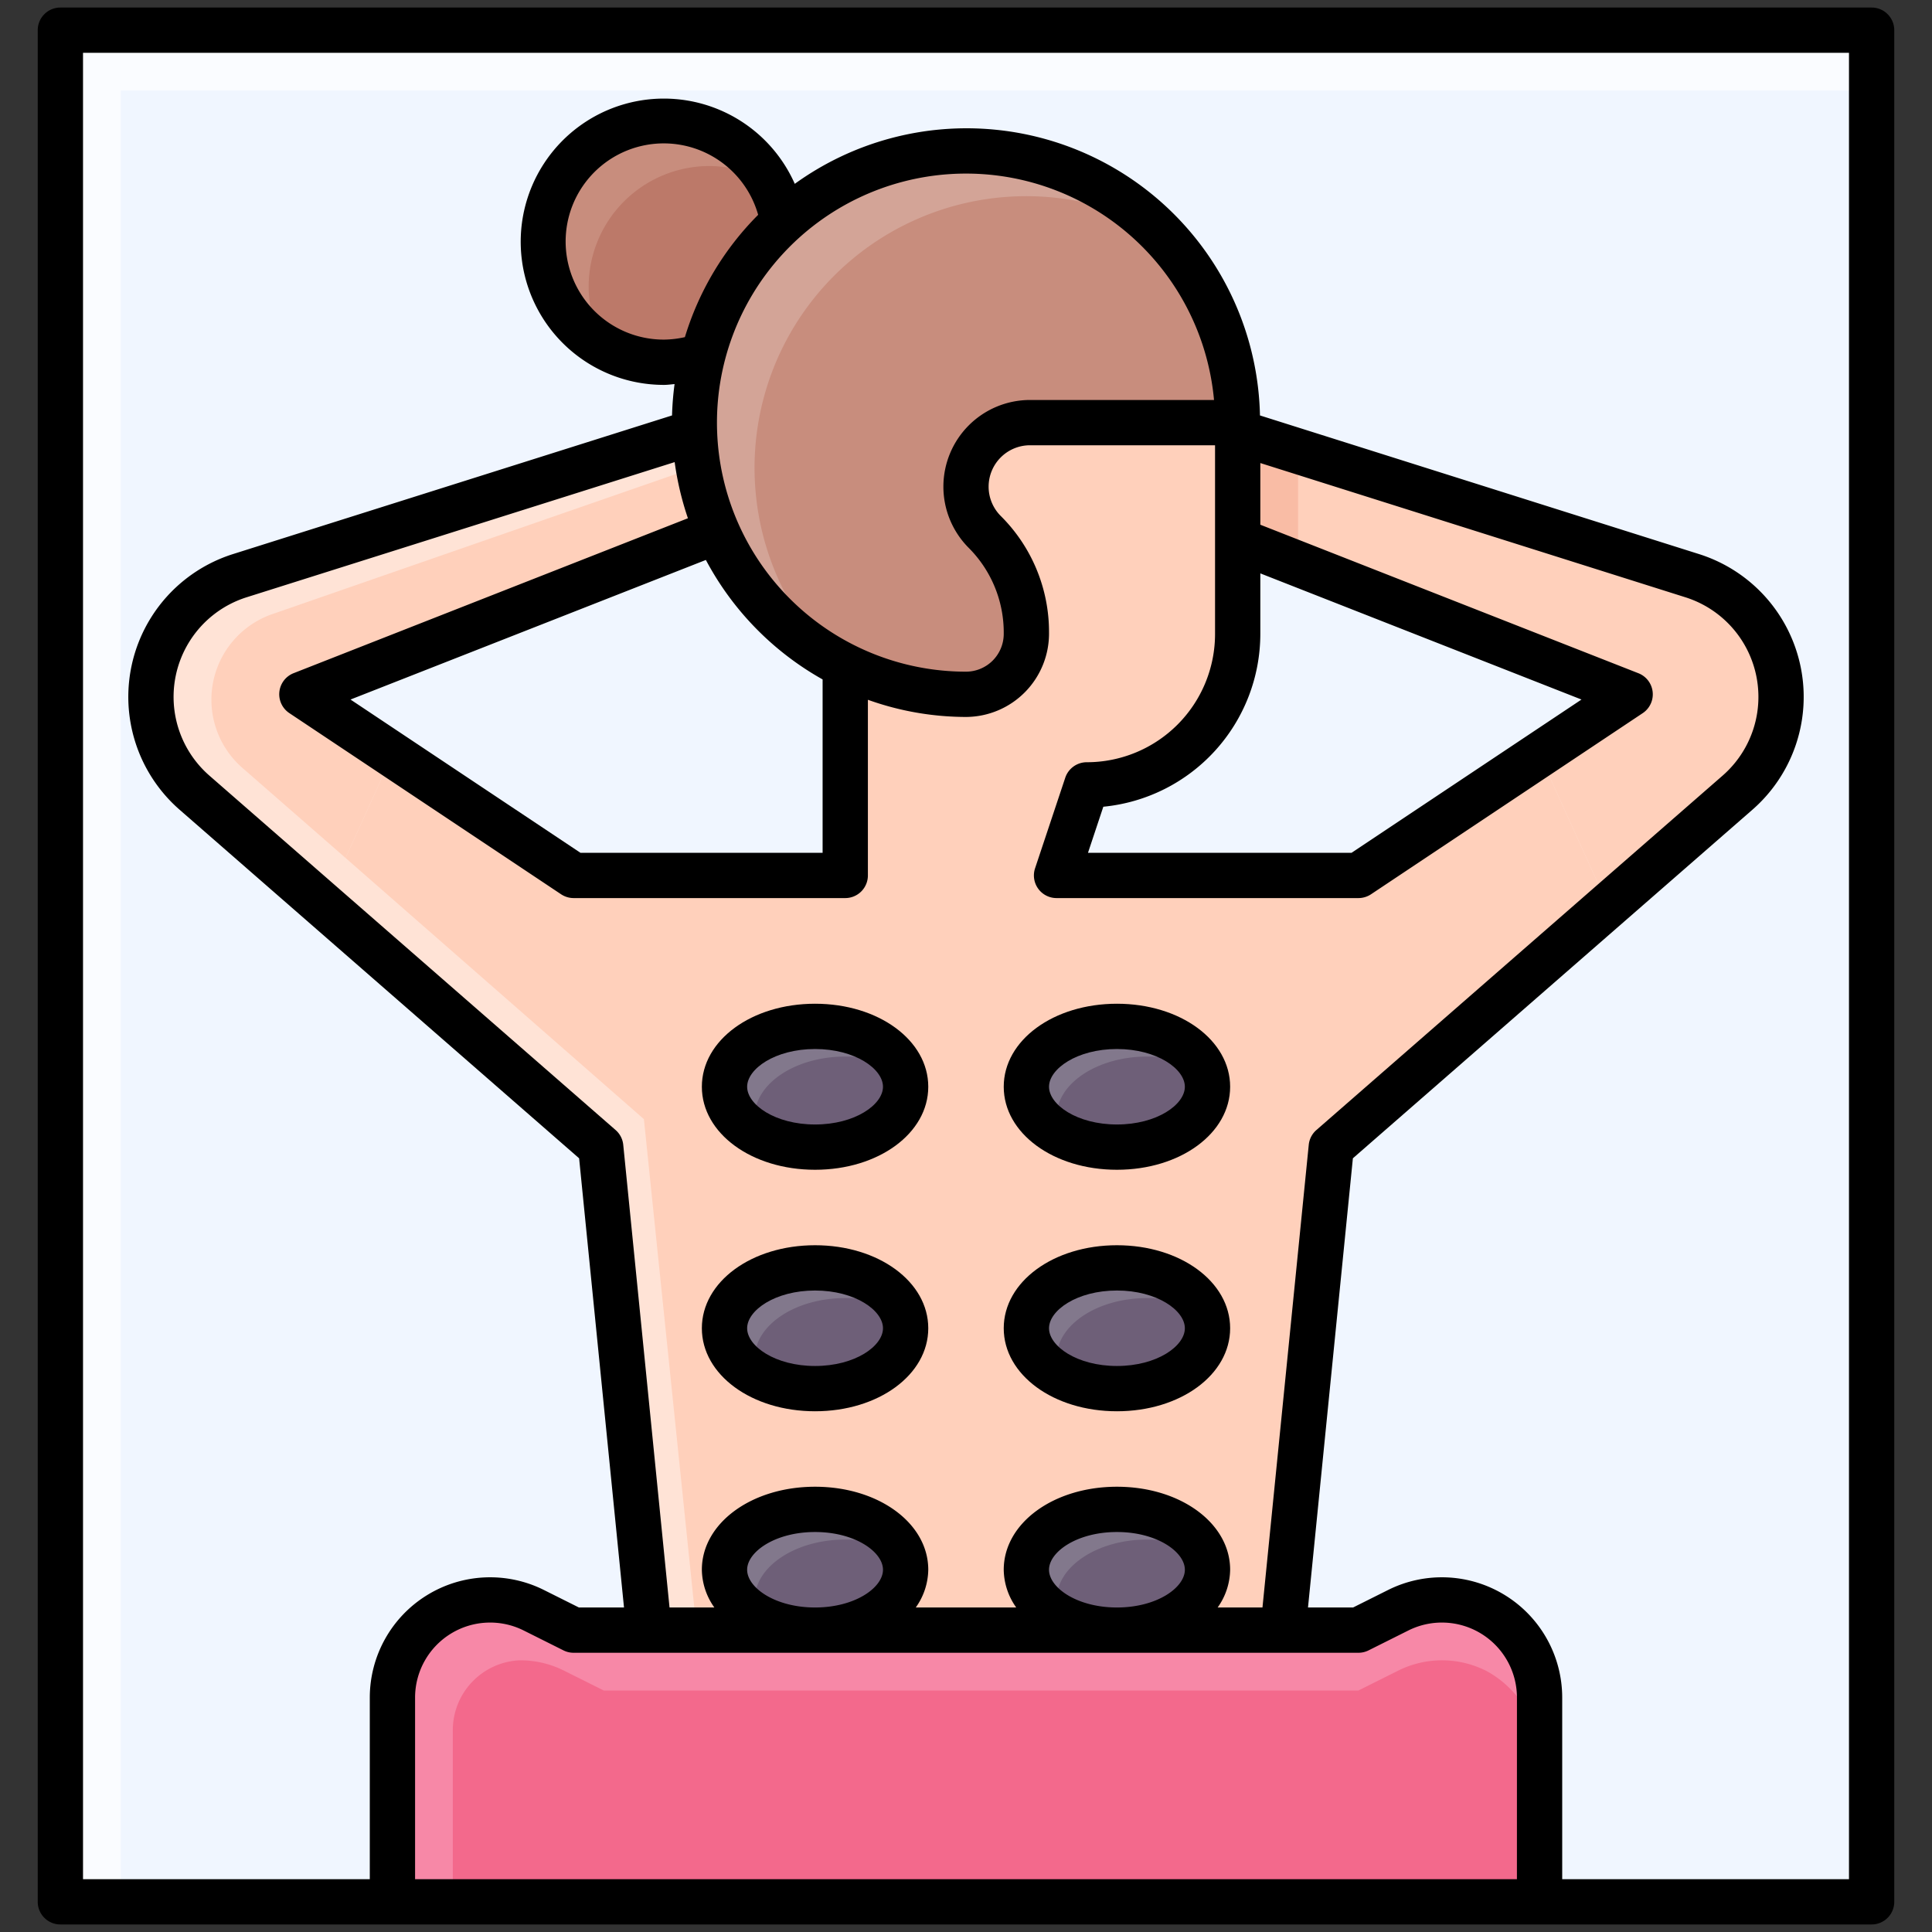 <svg id="Filled_Expand" height="512" viewBox="0 0 64 64" width="512" xmlns="http://www.w3.org/2000/svg" data-name="Filled Expand"><rect x="0" y="0" width="64" height="64" fill="#333333" stroke="none"/><path d="m2 1h60v62h-60z" fill="#fafcff"/><path d="m4 3h58v60h-58z" fill="#f0f6ff"/><path d="m44.1 38 13.458-11.742a4.21 4.21 0 0 0 1.442-3.172 4.21 4.21 0 0 0 -2.943-4.015l-16.057-5.071v3.5l14 5.5-9 6" fill="#ffd0bb"/><path d="m40 14v3.5l3 1.179v-3.732z" fill="#f9bca5"/><path d="m19 29-9-6 14-5.5v-3.5l-16.057 5.071a4.21 4.21 0 0 0 -2.943 4.015 4.21 4.21 0 0 0 1.442 3.172l13.458 11.742" fill="#ffe3d6"/><path d="m24 15.145-14.985 5.2a3 3 0 0 0 -.989 5.089l11.633 10.155-.659-6.589-9-6 14-5.5z" fill="#ffd0bb"/><path d="m51 25-6 4h-10l1-3a5 5 0 0 0 5-5v-7a9 9 0 0 0 -9-9l-4 3v21h-9l-6-4-2.269 5 9.169 8 2.1 21h20l2.1-21 9.169-8z" fill="#ffe3d6"/><path d="m51 25-6 4h-10l1-3a5 5 0 0 0 5-5v-7a9 9 0 0 0 -9-9l-4 3v21h-9l-6-4-1.553 3.421 9.883 8.652 2.263 21.927h18.407l2.1-21 9.169-8z" fill="#ffd0bb"/><circle cx="22" cy="8" fill="#c88d7d" r="4"/><path d="m19.5 9.5a3.945 3.945 0 0 0 .536 1.964 3.945 3.945 0 0 0 1.964.536 4 4 0 0 0 4-4 3.945 3.945 0 0 0 -.536-1.964 3.945 3.945 0 0 0 -1.964-.536 4 4 0 0 0 -4 4z" fill="#bc7969"/><path d="m23 14a9 9 0 0 0 9 9 2 2 0 0 0 2-2v-.05a4.707 4.707 0 0 0 -1.379-3.329 2.12 2.12 0 0 1 -.621-1.5 2.122 2.122 0 0 1 2.121-2.121h6.879a9 9 0 0 0 -9-9 9 9 0 0 0 -9 9z" fill="#d3a497"/><path d="m38.348 7.621a9 9 0 0 0 -10.7 14.258 8.954 8.954 0 0 0 4.352 1.121 2 2 0 0 0 2-2v-.05a4.707 4.707 0 0 0 -1.379-3.329 2.121 2.121 0 0 1 1.5-3.621h6.879a8.971 8.971 0 0 0 -2.652-6.379z" fill="#c88d7d"/><path d="m51 63h-38v-6.764a3.236 3.236 0 0 1 3.236-3.236 3.231 3.231 0 0 1 1.447.342l1.317.658h26l1.317-.658a3.231 3.231 0 0 1 1.447-.342 3.236 3.236 0 0 1 3.236 3.236z" fill="#f788a7"/><path d="m49.236 55.351a3.247 3.247 0 0 0 -2.919-.009l-1.317.658h-25l-1.317-.658a3.231 3.231 0 0 0 -1.447-.342h-.026a2.318 2.318 0 0 0 -2.21 2.363v5.637h36v-4.618a3.363 3.363 0 0 0 -1.764-3.031z" fill="#f3698c"/><ellipse cx="27" cy="36" fill="#82788c" rx="3" ry="2"/><path d="m25 37a1.384 1.384 0 0 0 .131.553 3.979 3.979 0 0 0 1.869.447c1.657 0 3-.9 3-2a1.384 1.384 0 0 0 -.131-.553 3.979 3.979 0 0 0 -1.869-.447c-1.657 0-3 .9-3 2z" fill="#6e5f78"/><ellipse cx="37" cy="36" fill="#82788c" rx="3" ry="2"/><path d="m35 37a1.384 1.384 0 0 0 .131.553 3.979 3.979 0 0 0 1.869.447c1.657 0 3-.9 3-2a1.384 1.384 0 0 0 -.131-.553 3.979 3.979 0 0 0 -1.869-.447c-1.657 0-3 .9-3 2z" fill="#6e5f78"/><ellipse cx="27" cy="44" fill="#82788c" rx="3" ry="2"/><path d="m25 45a1.384 1.384 0 0 0 .131.553 3.979 3.979 0 0 0 1.869.447c1.657 0 3-.9 3-2a1.384 1.384 0 0 0 -.131-.553 3.979 3.979 0 0 0 -1.869-.447c-1.657 0-3 .9-3 2z" fill="#6e5f78"/><ellipse cx="37" cy="44" fill="#82788c" rx="3" ry="2"/><path d="m35 45a1.384 1.384 0 0 0 .131.553 3.979 3.979 0 0 0 1.869.447c1.657 0 3-.9 3-2a1.384 1.384 0 0 0 -.131-.553 3.979 3.979 0 0 0 -1.869-.447c-1.657 0-3 .9-3 2z" fill="#6e5f78"/><ellipse cx="27" cy="52" fill="#82788c" rx="3" ry="2"/><path d="m25 53a1.384 1.384 0 0 0 .131.553 3.979 3.979 0 0 0 1.869.447c1.657 0 3-.9 3-2a1.384 1.384 0 0 0 -.131-.553 3.979 3.979 0 0 0 -1.869-.447c-1.657 0-3 .9-3 2z" fill="#6e5f78"/><ellipse cx="37" cy="52" fill="#82788c" rx="3" ry="2"/><path d="m35 53a1.384 1.384 0 0 0 .131.553 3.979 3.979 0 0 0 1.869.447c1.657 0 3-.9 3-2a1.384 1.384 0 0 0 -.131-.553 3.979 3.979 0 0 0 -1.869-.447c-1.657 0-3 .9-3 2z" fill="#6e5f78"/><path d="m37 38.75c2.1 0 3.75-1.208 3.75-2.75s-1.65-2.75-3.75-2.75-3.75 1.208-3.75 2.75 1.65 2.75 3.75 2.75zm0-4c1.326 0 2.25.659 2.25 1.25s-.924 1.25-2.25 1.25-2.25-.659-2.25-1.25.924-1.25 2.25-1.25z"/><path d="m27 38.75c2.1 0 3.75-1.208 3.75-2.75s-1.65-2.75-3.75-2.75-3.75 1.208-3.75 2.75 1.65 2.75 3.75 2.75zm0-4c1.326 0 2.25.659 2.25 1.25s-.924 1.25-2.25 1.25-2.25-.659-2.25-1.25.924-1.25 2.25-1.25z"/><path d="m37 46.75c2.1 0 3.75-1.208 3.75-2.75s-1.65-2.75-3.75-2.75-3.75 1.208-3.75 2.75 1.65 2.75 3.75 2.75zm0-4c1.326 0 2.25.659 2.25 1.25s-.924 1.25-2.25 1.25-2.25-.659-2.25-1.25.924-1.25 2.25-1.25z"/><path d="m27 46.75c2.1 0 3.75-1.208 3.75-2.75s-1.65-2.75-3.75-2.75-3.75 1.208-3.75 2.75 1.65 2.75 3.75 2.75zm0-4c1.326 0 2.25.659 2.25 1.25s-.924 1.25-2.25 1.25-2.25-.659-2.25-1.25.924-1.25 2.25-1.25z"/><path d="m62 .25h-60a.75.75 0 0 0 -.75.75v62a.75.75 0 0 0 .75.75h60a.75.75 0 0 0 .75-.75v-62a.75.75 0 0 0 -.75-.75zm-11.75 62h-36.5v-6.014a2.486 2.486 0 0 1 3.6-2.223l1.316.658a.75.75 0 0 0 .334.079h26a.75.75 0 0 0 .335-.079l1.316-.658a2.486 2.486 0 0 1 3.6 2.223zm-18.159-44.1a3.967 3.967 0 0 1 1.159 2.85 1.252 1.252 0 0 1 -1.25 1.25 8.25 8.25 0 1 1 8.216-9h-6.095a2.871 2.871 0 0 0 -2.03 4.9zm-4.841 4.357v5.743h-8.022l-7.617-5.077 11.772-4.624a9.815 9.815 0 0 0 3.867 3.958zm-4.562-11.339a3.3 3.3 0 0 1 -.688.082 3.25 3.25 0 1 1 3.115-4.134 9.747 9.747 0 0 0 -2.427 4.052zm.1 6-13.062 5.132a.75.75 0 0 0 -.142 1.322l9 6a.756.756 0 0 0 .416.128h9a.75.75 0 0 0 .75-.75v-5.819a9.674 9.674 0 0 0 3.25.569 2.763 2.763 0 0 0 2.75-2.8 5.417 5.417 0 0 0 -1.6-3.859 1.372 1.372 0 0 1 .97-2.341h6.13v6.25a4.25 4.25 0 0 1 -4.25 4.25.751.751 0 0 0 -.712.513l-1 3a.75.75 0 0 0 .712.987h10a.756.756 0 0 0 .417-.126l9-6a.75.75 0 0 0 -.142-1.322l-12.525-4.92v-2.043l14.082 4.447a3.46 3.46 0 0 1 1.232 5.907l-13.458 11.742a.747.747 0 0 0 -.252.49l-1.533 15.325h-1.485a2.2 2.2 0 0 0 .414-1.25c0-1.542-1.647-2.75-3.75-2.75s-3.75 1.208-3.75 2.75a2.2 2.2 0 0 0 .414 1.25h-3.328a2.2 2.2 0 0 0 .414-1.25c0-1.542-1.647-2.75-3.75-2.75s-3.75 1.208-3.75 2.75a2.2 2.2 0 0 0 .414 1.25h-1.485l-1.533-15.325a.747.747 0 0 0 -.252-.49l-13.458-11.742a3.46 3.46 0 0 1 1.232-5.907l14.181-4.478a9.942 9.942 0 0 0 .44 1.862zm18.962 3.832v-2.006l10.639 4.179-7.617 5.077h-8.731l.508-1.526a5.758 5.758 0 0 0 5.201-5.724zm-2.5 31c0 .591-.924 1.25-2.25 1.25s-2.25-.659-2.25-1.25.924-1.25 2.25-1.25 2.25.659 2.25 1.25zm-10 0c0 .591-.924 1.25-2.25 1.25s-2.25-.659-2.25-1.25.924-1.25 2.25-1.25 2.25.659 2.25 1.25zm32 10.25h-9.5v-6.014a3.986 3.986 0 0 0 -5.769-3.565l-1.158.579h-1.494l1.487-14.88 13.235-11.547a4.961 4.961 0 0 0 -1.768-8.468l-14.545-4.593a9.721 9.721 0 0 0 -15.41-7.672 4.742 4.742 0 1 0 -4.328 6.66c.116 0 .23-.017.346-.027a9.9 9.9 0 0 0 -.084 1.039l-14.545 4.593a4.961 4.961 0 0 0 -1.768 8.468l13.235 11.547 1.487 14.88h-1.494l-1.158-.579a3.986 3.986 0 0 0 -5.769 3.565v6.014h-9.5v-60.5h58.5z"/></svg>